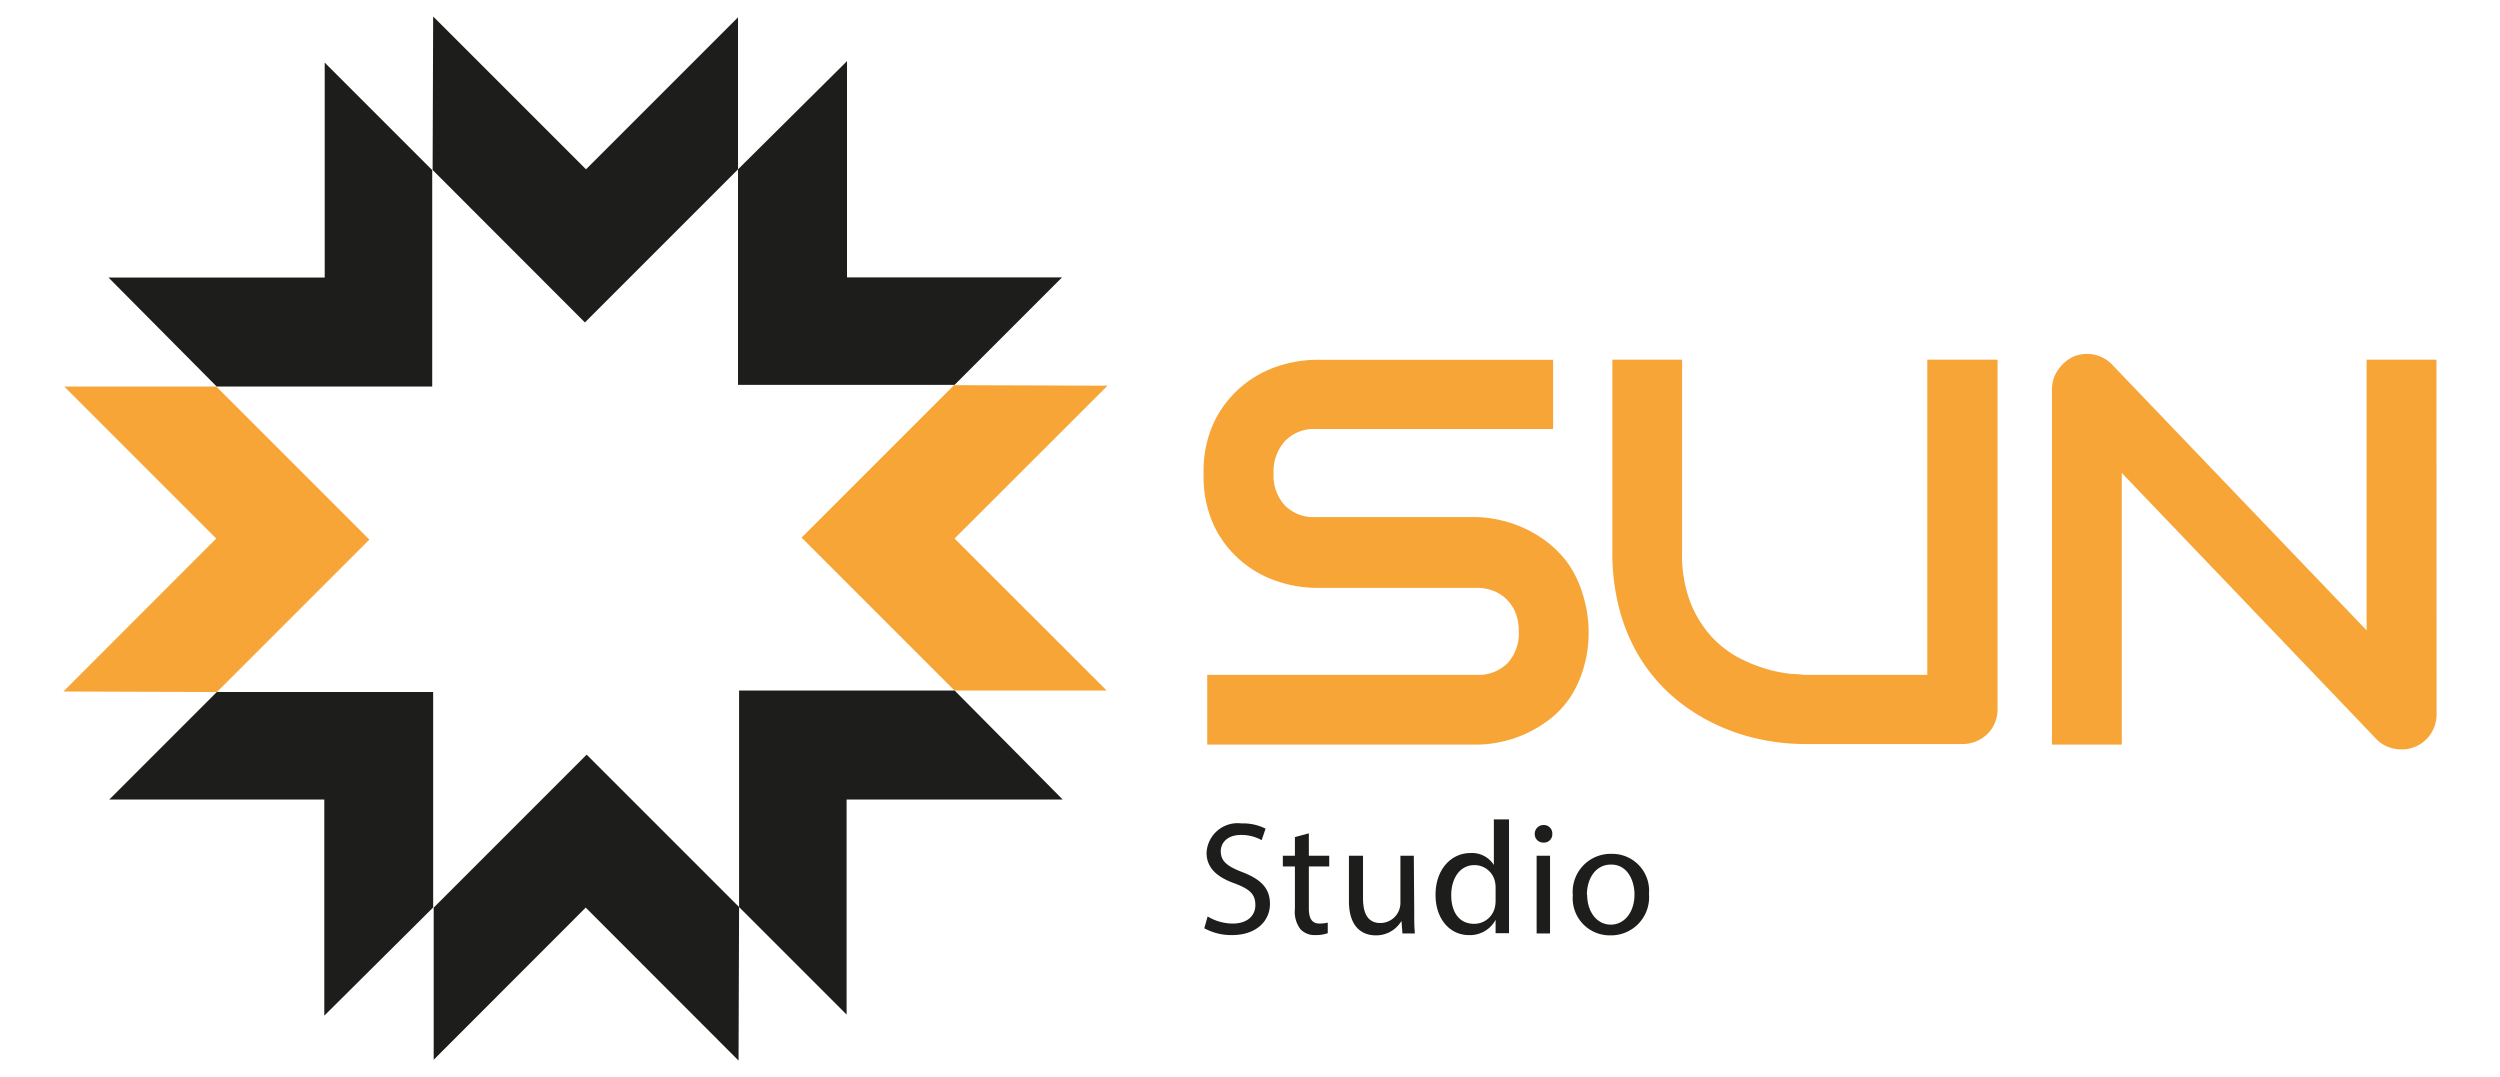 <svg id="Layer_1" data-name="Layer 1" xmlns="http://www.w3.org/2000/svg" viewBox="0 0 186.48 80.34"><defs><style>.cls-1{fill:#1d1d1b;}.cls-2{fill:#f7a536;}</style></defs><polygon class="cls-1" points="32.31 1.23 43.71 12.63 55.05 1.29 55.05 12.63 43.63 24.05 32.27 12.68 32.31 1.23"/><polygon class="cls-1" points="63.18 4.56 63.18 20.69 79.22 20.69 71.2 28.71 55.05 28.71 55.05 12.63 63.18 4.56"/><polygon class="cls-2" points="82.61 28.77 71.2 40.17 82.55 51.51 71.2 51.51 59.79 40.1 71.16 28.73 82.61 28.77"/><polygon class="cls-1" points="79.27 59.64 63.15 59.64 63.15 75.68 55.13 67.66 55.13 51.51 71.21 51.51 79.27 59.64"/><polygon class="cls-1" points="55.09 79.11 43.69 67.7 32.35 79.05 32.35 67.7 43.76 56.29 55.13 67.66 55.09 79.11"/><polygon class="cls-1" points="24.19 75.76 24.19 59.64 8.15 59.64 16.17 51.62 32.31 51.62 32.31 67.69 24.19 75.76"/><polygon class="cls-2" points="4.73 51.58 16.13 40.17 4.79 28.83 16.13 28.83 27.55 40.25 16.18 51.62 4.73 51.58"/><polygon class="cls-1" points="8.09 20.7 24.22 20.7 24.22 4.67 32.24 12.69 32.24 28.83 16.16 28.83 8.09 20.7"/><path class="cls-2" d="M118.5,47.09a9.2,9.2,0,0,1-.39,2.78,8.22,8.22,0,0,1-1,2.17,7,7,0,0,1-1.5,1.6,9.51,9.51,0,0,1-1.78,1.08,8.81,8.81,0,0,1-1.88.62,8.25,8.25,0,0,1-1.79.2H90.05v-5.2h20.08a3.07,3.07,0,0,0,2.33-.88,3.3,3.3,0,0,0,.83-2.37,3.73,3.73,0,0,0-.22-1.32,2.9,2.9,0,0,0-.63-1,2.73,2.73,0,0,0-1-.68,3.43,3.43,0,0,0-1.31-.24h-12a9.25,9.25,0,0,1-2.72-.45,8,8,0,0,1-4.8-4.07,8.7,8.7,0,0,1-.83-4,8.58,8.58,0,0,1,.83-3.95,8,8,0,0,1,2.09-2.62,8.06,8.06,0,0,1,2.71-1.47,9.25,9.25,0,0,1,2.72-.45h17.72V32H98.16a3,3,0,0,0-2.31.9A3.35,3.35,0,0,0,95,35.32a3.26,3.26,0,0,0,.83,2.37,3,3,0,0,0,2.31.88h12a8.87,8.87,0,0,1,1.78.23,9,9,0,0,1,3.65,1.76,7.66,7.66,0,0,1,1.49,1.61,8,8,0,0,1,1,2.16A9.44,9.44,0,0,1,118.5,47.09Z"/><path class="cls-2" d="M149,52.92a2.57,2.57,0,0,1-.2,1,2.39,2.39,0,0,1-.56.83,2.66,2.66,0,0,1-1.86.75H134.63a16.14,16.14,0,0,1-3.36-.36,14.91,14.91,0,0,1-3.3-1.11,14.16,14.16,0,0,1-3-1.91,12.7,12.7,0,0,1-2.45-2.75,13.54,13.54,0,0,1-1.65-3.65,16.26,16.26,0,0,1-.6-4.57V26.83h5.2V41.19a9.92,9.92,0,0,0,.61,3.72,8.33,8.33,0,0,0,1.55,2.54,7.74,7.74,0,0,0,2.06,1.61,11.81,11.81,0,0,0,2.14.86,11.3,11.3,0,0,0,1.78.35c.51,0,.85.07,1,.07h9.15V26.83H149Z"/><path class="cls-2" d="M181.75,53.32a2.58,2.58,0,0,1-.21,1,2.7,2.7,0,0,1-.56.83,2.46,2.46,0,0,1-.83.55,2.51,2.51,0,0,1-1,.2,2.77,2.77,0,0,1-1-.18,2.29,2.29,0,0,1-.88-.58l-19-19.86V55.54h-5.21V29.06a2.52,2.52,0,0,1,.45-1.46,2.91,2.91,0,0,1,1.15-1,2.67,2.67,0,0,1,1.53-.15,2.58,2.58,0,0,1,1.34.73l19,19.84V26.83h5.21Z"/><path class="cls-1" d="M90.08,68.36a3.65,3.65,0,0,0,1.87.53c1.06,0,1.69-.56,1.69-1.38s-.43-1.19-1.53-1.61C90.8,65.44,90,64.75,90,63.61a2.32,2.32,0,0,1,2.61-2.19,3.73,3.73,0,0,1,1.79.39l-.29.86a3.11,3.11,0,0,0-1.53-.39c-1.11,0-1.52.66-1.52,1.21,0,.76.49,1.13,1.6,1.56,1.37.53,2.07,1.19,2.07,2.38s-.93,2.32-2.84,2.32a4.17,4.17,0,0,1-2.06-.51Z"/><path class="cls-1" d="M97.63,62.16v1.67h1.52v.8H97.63v3.13c0,.72.21,1.13.8,1.13a2.68,2.68,0,0,0,.61-.07l0,.79a2.73,2.73,0,0,1-.94.14A1.45,1.45,0,0,1,97,69.31a2.15,2.15,0,0,1-.41-1.51V64.63h-.9v-.8h.9V62.44Z"/><path class="cls-1" d="M105.49,68.05c0,.6,0,1.13.05,1.58h-.93l-.07-.94h0a2.19,2.19,0,0,1-1.92,1.08c-.91,0-2-.51-2-2.55V63.83h1.05V67c0,1.11.34,1.85,1.3,1.85a1.5,1.5,0,0,0,1.49-1.5V63.83h1Z"/><path class="cls-1" d="M112.56,61.12v7c0,.51,0,1.1,0,1.49h-1l0-1h0a2.16,2.16,0,0,1-2,1.14c-1.4,0-2.48-1.19-2.48-3,0-1.93,1.19-3.12,2.6-3.12a1.93,1.93,0,0,1,1.75.89h0V61.12Zm-1,5.07a2.2,2.2,0,0,0-.05-.44,1.56,1.56,0,0,0-1.53-1.22c-1.09,0-1.73,1-1.73,2.24s.57,2.14,1.71,2.14a1.58,1.58,0,0,0,1.55-1.25,2.24,2.24,0,0,0,.05-.46Z"/><path class="cls-1" d="M115.79,62.2a.62.62,0,0,1-.67.65.63.63,0,0,1-.64-.65.65.65,0,0,1,.66-.66A.63.63,0,0,1,115.79,62.2Zm-1.17,7.43v-5.8h1v5.8Z"/><path class="cls-1" d="M123,66.68a2.84,2.84,0,0,1-2.89,3.09,2.76,2.76,0,0,1-2.79-3,2.83,2.83,0,0,1,2.88-3.08A2.75,2.75,0,0,1,123,66.68Zm-4.61.06c0,1.28.73,2.23,1.76,2.23s1.77-.94,1.77-2.25c0-1-.5-2.23-1.74-2.23S118.37,65.64,118.37,66.74Z"/></svg>